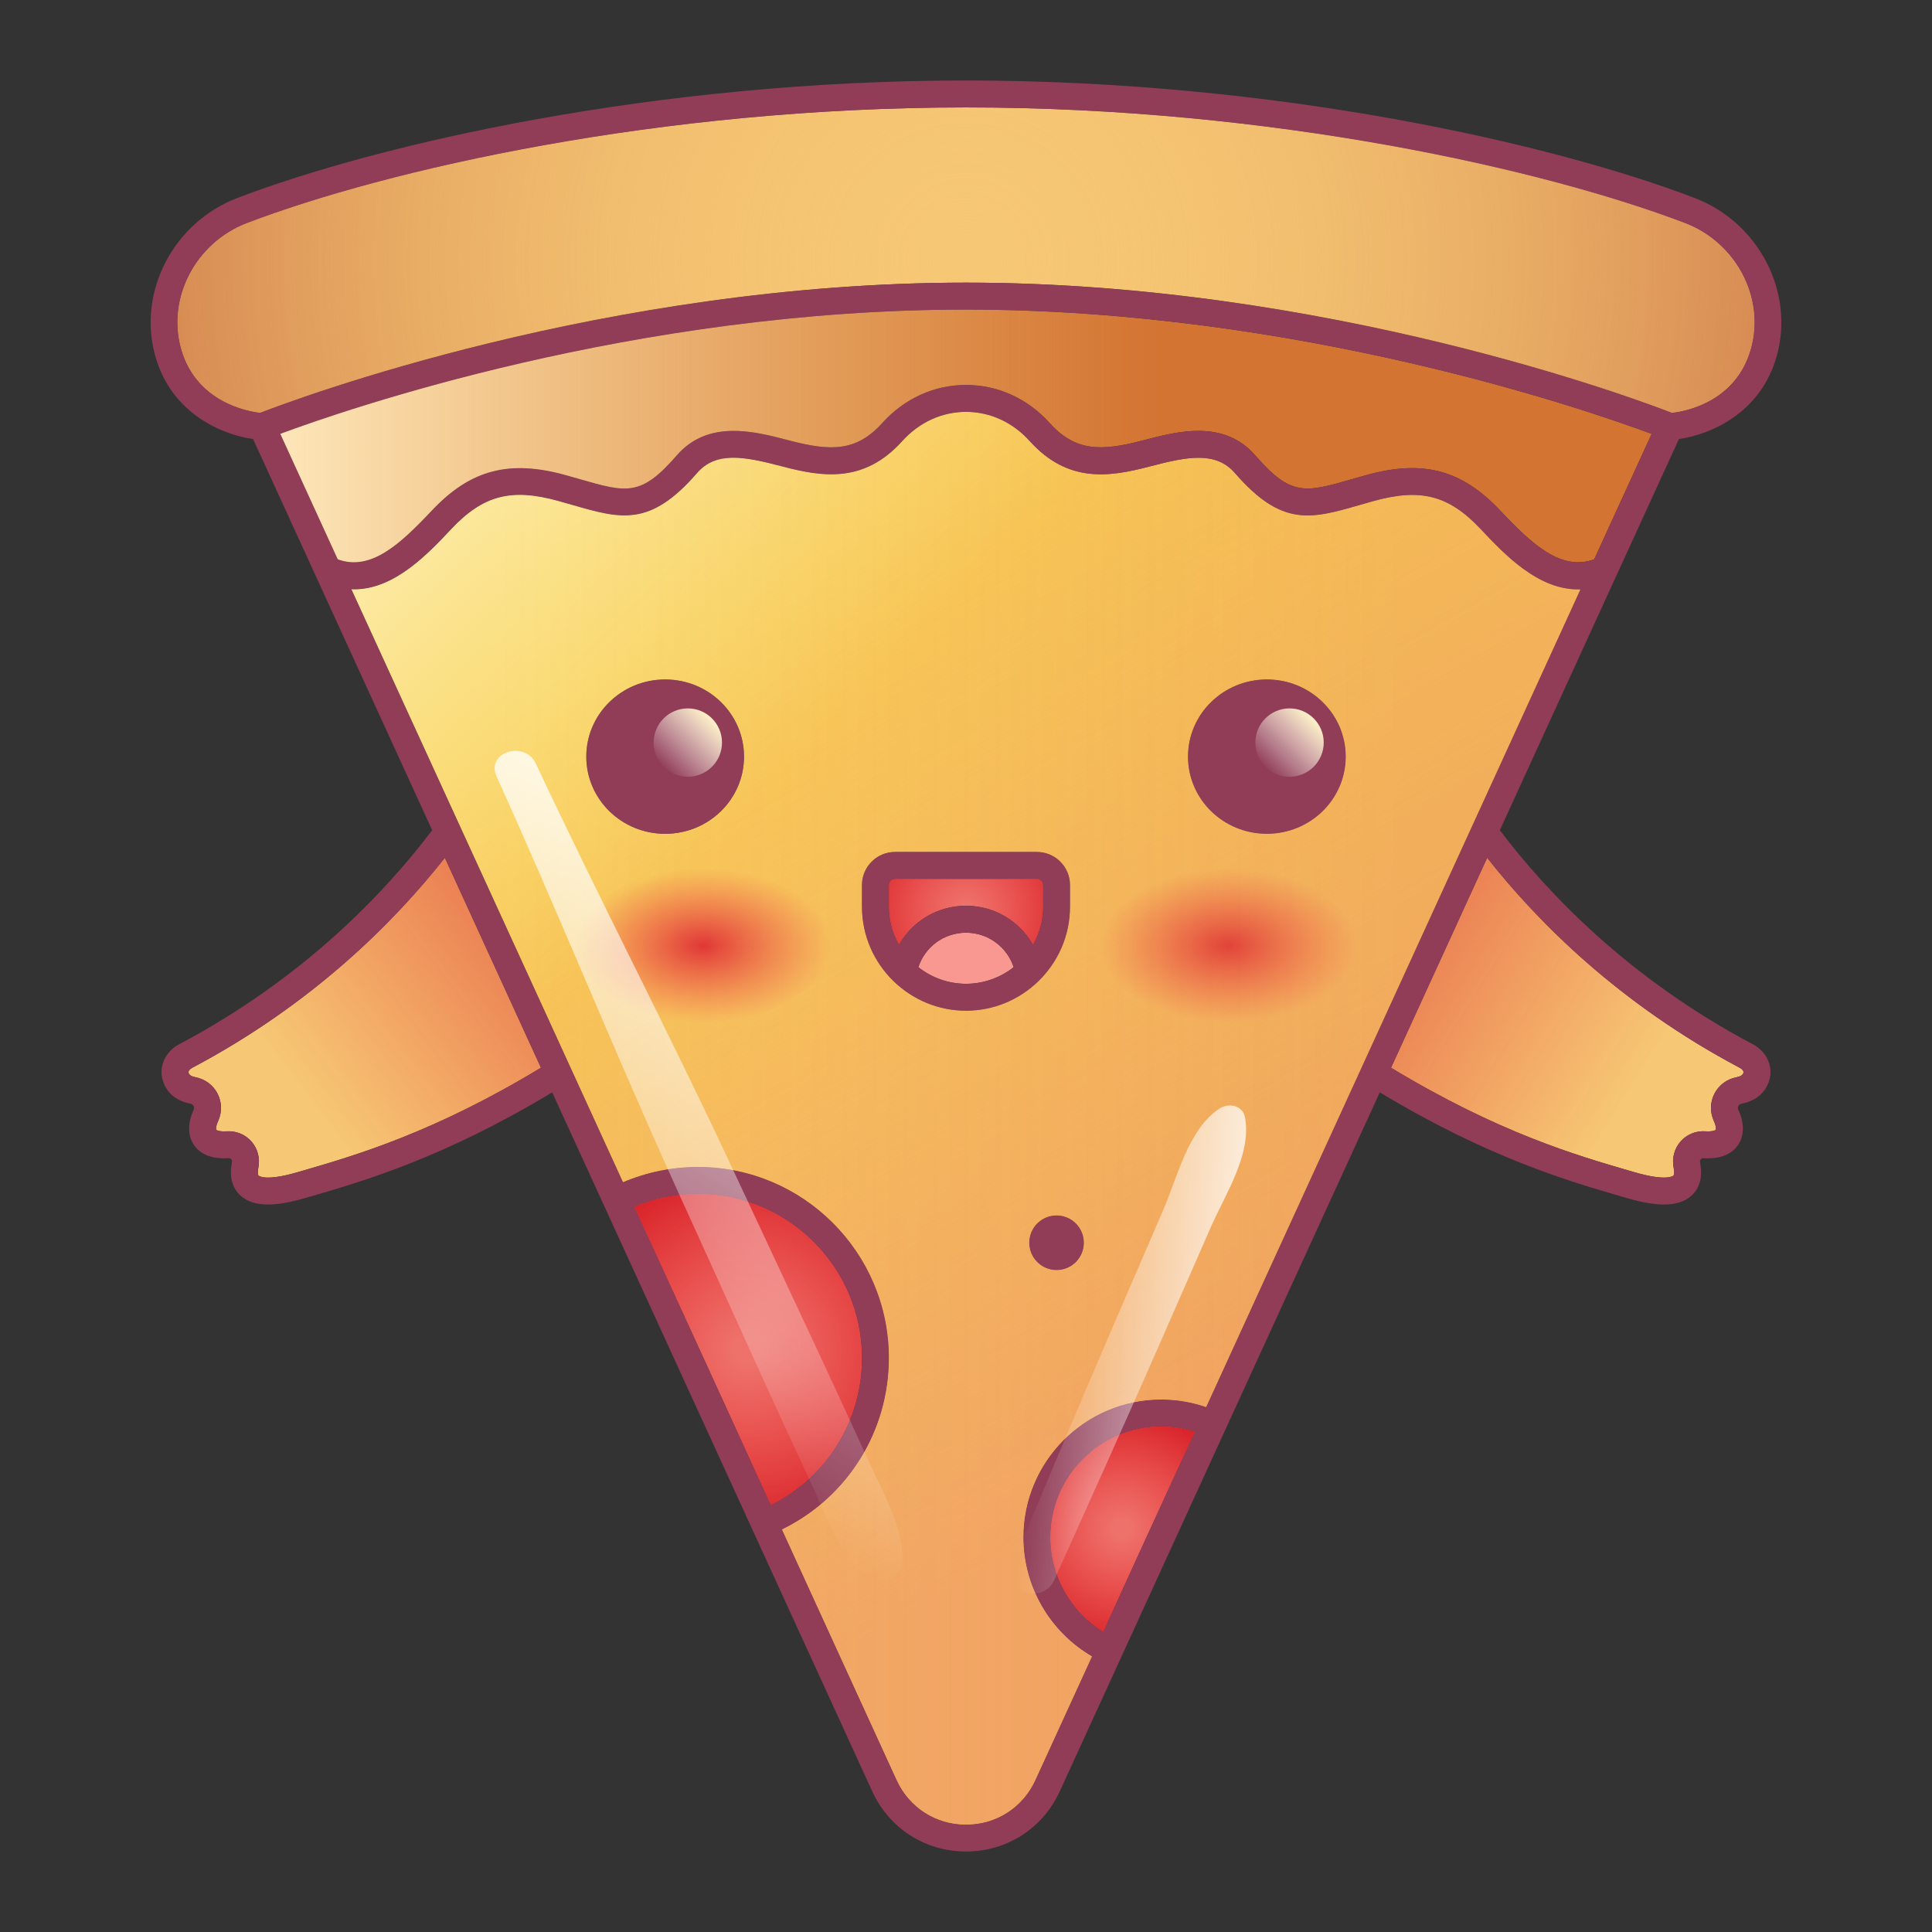 <?xml version="1.0" encoding="utf-8"?>
<!-- Generator: Adobe Illustrator 23.0.3, SVG Export Plug-In . SVG Version: 6.00 Build 0)  -->
<svg version="1.1" id="Capa_1" xmlns="http://www.w3.org/2000/svg" xmlns:xlink="http://www.w3.org/1999/xlink" x="0px" y="0px"
	 viewBox="0 0 1200 1200" enable-background="new 0 0 1200 1200" xml:space="preserve">
<rect x="0" y="0" width="1200" height="1200" fill="#333333" stroke="none"/>
<g>
	<g>
		<path fill="#F6C774" d="M864.024,663.175c66.431,40.257,115.364,54.519,148.046,64l3.287,0.956
			c19.741,5.742,23.855,2.25,24.018,2.095c0.464-0.425,0.708-2.156,0.155-4.962c-1.166-5.897,0.408-11.83,4.317-16.282
			c3.849-4.39,9.433-6.66,15.304-6.305c4.547,0.302,6.315-0.641,6.542-0.911c0.141-0.249,0.4-2.017-1.133-5.354
			c-2.548-5.537-2.44-11.773,0.296-17.103c2.742-5.341,7.763-9.074,13.774-10.238c3.473-0.674,3.959-1.952,4.22-2.642
			c0.394-1.037-0.706-2.385-1.952-3.042c-75.397-39.871-126.106-91.117-157.194-130.56L864.024,663.175z"/>
		<path fill="#F99891" d="M600.001,579.312c-13.67,0-25.474,8.788-29.609,21.423c8.157,6.444,18.43,10.324,29.609,10.324
			c11.177,0,21.45-3.88,29.607-10.322C625.472,588.102,613.669,579.312,600.001,579.312z"/>
		<path fill="#EE726B" d="M647.886,549.717c0-2.111-1.717-3.826-3.826-3.826h-88.12c-2.109,0-3.826,1.715-3.826,3.826v13.456
			c0,8.572,2.293,16.606,6.254,23.573c8.311-14.601,23.965-24.161,41.633-24.161c17.668,0,33.32,9.56,41.631,24.163
			c3.961-6.969,6.254-15.001,6.254-23.575V549.717z"/>
		<path fill="#EE726B" d="M535.387,843.441c0-56.192-45.715-101.904-101.907-101.904c-13.809,0-27.075,2.712-39.565,8
			l84.816,185.245C513.395,917.66,535.387,882.624,535.387,843.441z"/>
		<path fill="#EE726B" d="M652.338,954.865c0,24.057,12.68,46.256,32.869,58.683l56.905-124.285
			c-6.718-2.142-13.709-3.269-20.9-3.269C683.235,885.993,652.338,916.891,652.338,954.865z"/>
		<path fill="#F6C774" d="M119.105,663.383c-1.248,0.662-2.348,2.009-1.956,3.046c0.261,0.69,0.747,1.968,4.223,2.642
			c6.007,1.164,11.028,4.892,13.772,10.234c2.736,5.329,2.844,11.565,0.298,17.107c-1.535,3.336-1.274,5.105-1.129,5.362
			c0.221,0.257,1.983,1.205,6.538,0.903c5.878-0.331,11.451,1.915,15.302,6.301c3.908,4.455,5.482,10.389,4.316,16.286
			c-0.553,2.806-0.308,4.537,0.155,4.962c0.161,0.151,4.278,3.647,24.018-2.099l3.287-0.951c32.682-9.48,81.615-23.743,148.046-64
			l-59.68-130.347C245.207,572.27,194.496,623.518,119.105,663.383z"/>
		<path fill="#F6C774" d="M1046.551,138.567c-86.807-33.139-255.843-71.84-446.55-71.84c-190.708,0-359.745,38.701-446.552,71.84
			c-31.757,12.124-49.737,46.37-40.935,77.962c9.278,33.311,41.458,38.954,49.062,39.828c21.186-8.225,214.618-80.8,438.425-80.8
			c223.862,0,417.339,72.612,438.442,80.804c7.72-0.841,39.714-6.33,49.043-39.828
			C1096.288,184.933,1078.308,150.692,1046.551,138.567z"/>
		<path fill="#D37433" d="M174.119,269.484l35.67,77.907c20.411,7.506,38.555-9.201,58.349-30.219
			c23.961-25.437,48.092-31.832,83.277-22.052c3.093,0.858,6.019,1.699,8.804,2.499c29.082,8.359,37.864,10.887,60.055-14.693
			c19.551-22.534,48.23-15.032,69.17-9.552l1.109,0.286c25.546,6.681,41.431,6.832,57.39-10.854
			c13.795-15.289,32.288-23.71,52.073-23.71c19.763,0,38.246,8.421,52.045,23.714c15.951,17.678,31.845,17.527,57.388,10.85
			l1.109-0.286c20.939-5.48,49.621-12.978,69.17,9.552c22.195,25.584,30.971,23.057,60.055,14.693
			c2.785-0.8,5.711-1.642,8.802-2.499c35.187-9.793,59.318-3.389,83.279,22.052c19.797,21.019,37.941,37.748,58.347,30.223
			l35.67-77.907c-39.789-14.807-219.761-77.204-425.878-77.204C393.75,192.284,213.89,254.679,174.119,269.484z"/>
		<path fill="#F9CD50" d="M919.685,328.639c-19.792-21.019-37.223-25.568-66.623-17.405c-3.04,0.845-5.919,1.674-8.657,2.462
			c-30.007,8.621-48.124,13.84-77.313-19.81c-11.824-13.623-29.137-10.393-52.302-4.333l-1.115,0.294
			c-24.467,6.391-50.336,10.434-74.033-15.832c-10.585-11.732-24.657-18.193-39.626-18.193c-14.989,0-29.072,6.46-39.655,18.189
			c-23.698,26.274-49.568,22.232-74.037,15.832l-1.113-0.29c-23.169-6.06-40.48-9.303-52.302,4.333
			c-29.186,33.65-47.303,28.435-77.312,19.81c-2.738-0.788-5.617-1.617-8.659-2.462c-29.39-8.163-46.83-3.61-66.621,17.405
			c-14.65,15.555-35.287,37.464-60.445,37.468c-0.511,0-1.036-0.067-1.552-0.086l168.635,368.31
			c14.63-6.224,30.536-9.521,46.527-9.521c65.415,0,118.633,53.219,118.633,118.631c0,45.786-25.798,86.705-66.418,106.55
			l71.268,155.652c7.804,17.045,24.294,27.63,43.036,27.63c18.744,0,35.236-10.585,43.04-27.63l35.167-76.806
			c-26.103-15.216-42.595-43.385-42.595-73.972c0-47.199,38.401-85.598,85.6-85.598c9.623,0,18.976,1.58,27.916,4.672
			l232.53-507.864C955.807,366.986,934.629,344.51,919.685,328.639z M413.13,517.895c-27.056,0-48.988-21.464-48.988-47.939
			c0-26.477,21.932-47.938,48.988-47.938c27.053,0,48.986,21.462,48.986,47.938C462.116,496.431,440.184,517.895,413.13,517.895z
			 M600.001,627.785c-17.327,0-33.049-6.891-44.664-18.034c-0.047-0.043-0.096-0.084-0.142-0.129
			c-12.187-11.759-19.808-28.218-19.808-46.45v-13.456c0-11.332,9.221-20.553,20.553-20.553h88.12
			c11.332,0,20.553,9.221,20.553,20.553v13.456c0,18.228-7.616,34.683-19.796,46.44c-0.059,0.057-0.122,0.11-0.182,0.165
			C633.024,620.904,617.315,627.785,600.001,627.785z M656.25,788.875c-9.378,0-16.982-7.604-16.982-16.984
			c0-9.378,7.604-16.982,16.982-16.982c9.379,0,16.982,7.604,16.982,16.982C673.232,781.271,665.629,788.875,656.25,788.875z
			 M786.873,517.895c-27.055,0-48.988-21.464-48.988-47.939c0-26.477,21.932-47.938,48.988-47.938
			c27.053,0,48.986,21.462,48.986,47.938C835.859,496.431,813.926,517.895,786.873,517.895z"/>
		<path fill="#913D58" d="M1052.517,122.943C964.381,89.293,792.984,50,600.001,50c-192.985,0-364.382,39.293-452.518,72.943
			c-39.738,15.167-62.178,58.25-51.083,98.078c9.998,35.892,41.609,48.99,60.788,51.665l111.245,242.97
			c-29.406,38.838-79.84,92.063-157.144,132.941c-9.072,4.79-13.184,14.787-9.78,23.763c1.85,4.876,6.244,11.112,16.684,13.137
			c1.217,0.233,1.799,0.919,2.072,1.454c0.27,0.523,0.484,1.376-0.02,2.475c-3.804,8.274-3.704,16.024,0.284,21.823
			c2.854,4.153,8.884,8.931,21.407,8.122c0.686-0.053,1.233,0.176,1.646,0.641c0.267,0.306,0.684,0.972,0.48,2.009
			c-2.175,11.001,1.664,17.241,5.266,20.541c4.067,3.724,9.666,5.578,17.098,5.578c6.266,0,13.838-1.319,22.889-3.953l3.275-0.947
			c33.268-9.652,82.942-24.126,150.396-64.755l198.77,434.125c10.56,23.061,32.878,37.39,58.244,37.39c0.002,0,0,0,0.002,0
			c25.364,0,47.685-14.33,58.246-37.39l198.768-434.125c67.454,40.629,117.128,55.103,150.396,64.755l3.275,0.952
			c9.054,2.63,16.621,3.949,22.889,3.949c7.43,0,13.033-1.854,17.098-5.578c3.602-3.3,7.441-9.54,5.266-20.541
			c-0.204-1.037,0.212-1.703,0.48-2.009c0.417-0.466,0.968-0.69,1.648-0.641c12.529,0.813,18.55-3.965,21.407-8.122
			c3.986-5.799,4.088-13.546,0.284-21.823c-0.504-1.099-0.29-1.952-0.022-2.475c0.276-0.535,0.856-1.221,2.075-1.454
			c10.438-2.026,14.832-8.261,16.68-13.133c3.408-8.98-0.704-18.973-9.774-23.763c-77.313-40.886-127.743-94.109-157.147-132.947
			l111.244-242.968c19.179-2.675,50.79-15.773,60.788-51.665C1114.695,181.193,1092.258,138.11,1052.517,122.943z M187.93,727.174
			l-3.287,0.951c-19.741,5.746-23.857,2.25-24.018,2.099c-0.464-0.425-0.709-2.156-0.155-4.962
			c1.166-5.897-0.408-11.83-4.316-16.286c-3.851-4.386-9.423-6.632-15.302-6.301c-4.555,0.302-6.317-0.645-6.538-0.903
			c-0.145-0.257-0.406-2.026,1.129-5.362c2.546-5.542,2.438-11.777-0.298-17.107c-2.744-5.341-7.765-9.07-13.772-10.234
			c-3.475-0.674-3.961-1.952-4.223-2.642c-0.392-1.037,0.709-2.385,1.956-3.046c75.391-39.865,126.101-91.113,157.191-130.556
			l59.68,130.347C269.544,703.432,220.612,717.694,187.93,727.174z M393.915,749.537c12.49-5.288,25.756-8,39.565-8
			c56.192,0,101.907,45.713,101.907,101.904c0,39.183-21.992,74.219-56.655,91.34L393.915,749.537z M685.206,1013.547
			c-20.189-12.427-32.869-34.626-32.869-58.683c0-37.974,30.897-68.872,68.874-68.872c7.191,0,14.183,1.127,20.9,3.269
			L685.206,1013.547z M1080.899,663.387c1.246,0.657,2.346,2.005,1.952,3.042c-0.261,0.69-0.747,1.968-4.22,2.642
			c-6.011,1.164-11.032,4.896-13.774,10.238c-2.736,5.329-2.844,11.565-0.296,17.103c1.533,3.336,1.274,5.105,1.133,5.354
			c-0.227,0.27-1.995,1.213-6.542,0.911c-5.87-0.355-11.455,1.915-15.304,6.305c-3.908,4.451-5.482,10.385-4.317,16.282
			c0.553,2.806,0.308,4.537-0.155,4.962c-0.163,0.155-4.278,3.647-24.018-2.095l-3.287-0.956c-32.682-9.48-81.615-23.743-148.046-64
			l59.681-130.347C954.792,572.27,1005.501,623.516,1080.899,663.387z M749.127,873.938c-8.94-3.091-18.293-4.672-27.916-4.672
			c-47.199,0-85.6,38.399-85.6,85.598c0,30.587,16.492,58.756,42.595,73.972l-35.167,76.806c-7.804,17.045-24.296,27.63-43.04,27.63
			c-18.742,0-35.232-10.585-43.036-27.63l-71.268-155.652c40.62-19.845,66.418-60.763,66.418-106.55
			c0-65.413-53.219-118.631-118.633-118.631c-15.991,0-31.897,3.298-46.527,9.521l-168.635-368.31
			c0.516,0.018,1.04,0.086,1.552,0.086c25.158-0.004,45.795-21.913,60.445-37.468c19.792-21.015,37.231-25.568,66.621-17.405
			c3.042,0.845,5.921,1.674,8.659,2.462c30.009,8.625,48.126,13.84,77.312-19.81c11.822-13.635,29.133-10.393,52.302-4.333
			l1.113,0.29c24.469,6.399,50.34,10.442,74.037-15.832c10.583-11.728,24.666-18.189,39.655-18.189
			c14.969,0,29.041,6.46,39.626,18.193c23.698,26.266,49.566,22.223,74.033,15.832l1.115-0.294
			c23.165-6.06,40.478-9.29,52.302,4.333c29.188,33.65,47.306,28.431,77.313,19.81c2.738-0.788,5.617-1.617,8.657-2.462
			c29.401-8.163,46.832-3.614,66.623,17.405c14.944,15.871,36.122,38.348,61.972,37.435L749.127,873.938z M990.209,347.395
			c-20.406,7.524-38.55-9.205-58.347-30.223c-23.961-25.441-48.092-31.845-83.279-22.052c-3.091,0.858-6.017,1.699-8.802,2.499
			c-29.084,8.363-37.86,10.891-60.055-14.693c-19.549-22.53-48.23-15.032-69.17-9.552l-1.109,0.286
			c-25.543,6.677-41.437,6.828-57.388-10.85c-13.799-15.293-32.282-23.714-52.045-23.714c-19.786,0-38.279,8.421-52.073,23.71
			c-15.959,17.686-31.845,17.535-57.39,10.854l-1.109-0.286c-20.939-5.48-49.619-12.982-69.17,9.552
			c-22.191,25.58-30.973,23.052-60.055,14.693c-2.785-0.8-5.711-1.642-8.804-2.499c-35.185-9.78-59.316-3.385-83.277,22.052
			c-19.794,21.019-37.938,37.725-58.349,30.219l-35.67-77.907c39.771-14.805,219.631-77.2,425.882-77.2
			c206.117,0,386.089,62.397,425.878,77.204L990.209,347.395z M1087.486,216.533c-9.329,33.499-41.323,38.987-49.043,39.828
			c-21.102-8.192-214.58-80.804-438.442-80.804c-223.807,0-417.239,72.575-438.425,80.8c-7.604-0.874-39.783-6.518-49.062-39.828
			c-8.802-31.591,9.178-65.837,40.935-77.962c86.807-33.139,255.843-71.84,446.552-71.84c190.706,0,359.743,38.701,446.55,71.84
			C1078.308,150.692,1096.288,184.933,1087.486,216.533z"/>
		<path fill="#913D58" d="M413.13,422.018c-27.056,0-48.988,21.462-48.988,47.938c0,26.475,21.932,47.939,48.988,47.939
			c27.053,0,48.986-21.464,48.986-47.939C462.116,443.48,440.184,422.018,413.13,422.018z"/>
		<path fill="#913D58" d="M786.873,422.018c-27.055,0-48.988,21.462-48.988,47.938c0,26.475,21.932,47.939,48.988,47.939
			c27.053,0,48.986-21.464,48.986-47.939C835.859,443.48,813.926,422.018,786.873,422.018z"/>
		<path fill="#913D58" d="M644.817,609.613c12.18-11.757,19.796-28.212,19.796-46.44v-13.456c0-11.332-9.221-20.553-20.553-20.553
			h-88.12c-11.332,0-20.553,9.221-20.553,20.553v13.456c0,18.232,7.621,34.691,19.808,46.45c0.046,0.045,0.095,0.086,0.142,0.129
			c11.615,11.142,27.337,18.034,44.664,18.034c17.314,0,33.023-6.881,44.635-18.007C644.696,609.723,644.758,609.67,644.817,609.613
			z M600.001,611.059c-11.179,0-21.452-3.88-29.609-10.324c4.135-12.635,15.939-21.423,29.609-21.423
			c13.668,0,25.471,8.79,29.607,21.425C621.451,607.179,611.178,611.059,600.001,611.059z M600.001,562.585
			c-17.668,0-33.322,9.56-41.633,24.161c-3.961-6.967-6.254-15.001-6.254-23.573v-13.456c0-2.111,1.717-3.826,3.826-3.826h88.12
			c2.109,0,3.826,1.715,3.826,3.826v13.456c0,8.574-2.293,16.606-6.254,23.575C633.321,572.145,617.669,562.585,600.001,562.585z"/>
		<path fill="#913D58" d="M656.25,754.909c-9.378,0-16.982,7.604-16.982,16.982c0,9.38,7.604,16.984,16.982,16.984
			c9.379,0,16.982-7.604,16.982-16.984C673.232,762.513,665.629,754.909,656.25,754.909z"/>
		<linearGradient id="SVGID_1_" gradientUnits="userSpaceOnUse" x1="411.581" y1="476.862" x2="441.604" y2="446.84">
			<stop  offset="0" style="stop-color:#FFFFFF;stop-opacity:0"/>
			<stop  offset="0.498" style="stop-color:#FEF7E5;stop-opacity:0.498"/>
			<stop  offset="1" style="stop-color:#FCEEC7"/>
		</linearGradient>
		<circle fill="url(#SVGID_1_)" cx="427.214" cy="461.23" r="21.229"/>
		<linearGradient id="SVGID_2_" gradientUnits="userSpaceOnUse" x1="912.135" y1="984.552" x2="531.739" y2="322.748">
			<stop  offset="0.205" style="stop-color:#F2A561"/>
			<stop  offset="1" style="stop-color:#F2A561;stop-opacity:0"/>
		</linearGradient>
		<path fill="url(#SVGID_2_)" d="M919.685,328.639c-19.792-21.019-37.223-25.568-66.623-17.405c-3.04,0.845-5.919,1.674-8.657,2.462
			c-30.007,8.621-48.124,13.84-77.313-19.81c-11.824-13.623-29.137-10.393-52.302-4.333l-1.115,0.294
			c-24.467,6.391-50.336,10.434-74.033-15.832c-10.585-11.732-24.657-18.193-39.626-18.193c-14.989,0-29.072,6.46-39.655,18.189
			c-23.698,26.274-49.568,22.232-74.037,15.832l-1.113-0.29c-23.169-6.06-40.48-9.303-52.302,4.333
			c-29.186,33.65-47.303,28.435-77.312,19.81c-2.738-0.788-5.617-1.617-8.659-2.462c-29.39-8.163-46.83-3.61-66.621,17.405
			c-14.65,15.555-35.287,37.464-60.445,37.468c-0.511,0-1.036-0.067-1.552-0.086l168.635,368.31
			c14.63-6.224,30.536-9.521,46.527-9.521c65.415,0,118.633,53.219,118.633,118.631c0,45.786-25.798,86.705-66.418,106.55
			l71.268,155.652c7.804,17.045,24.294,27.63,43.036,27.63c18.744,0,35.236-10.585,43.04-27.63l35.167-76.806
			c-26.103-15.216-42.595-43.385-42.595-73.972c0-47.199,38.401-85.598,85.6-85.598c9.623,0,18.976,1.58,27.916,4.672
			l232.53-507.864C955.807,366.986,934.629,344.51,919.685,328.639z M413.13,517.895c-27.056,0-48.988-21.464-48.988-47.939
			c0-26.477,21.932-47.938,48.988-47.938c27.053,0,48.986,21.462,48.986,47.938C462.116,496.431,440.184,517.895,413.13,517.895z
			 M600.001,627.785c-17.327,0-33.049-6.891-44.664-18.034c-0.047-0.043-0.096-0.084-0.142-0.129
			c-12.187-11.759-19.808-28.218-19.808-46.45v-13.456c0-11.332,9.221-20.553,20.553-20.553h88.12
			c11.332,0,20.553,9.221,20.553,20.553v13.456c0,18.228-7.616,34.683-19.796,46.44c-0.059,0.057-0.122,0.11-0.182,0.165
			C633.024,620.904,617.315,627.785,600.001,627.785z M656.25,788.875c-9.378,0-16.982-7.604-16.982-16.984
			c0-9.378,7.604-16.982,16.982-16.982c9.379,0,16.982,7.604,16.982,16.982C673.232,781.271,665.629,788.875,656.25,788.875z
			 M786.873,517.895c-27.055,0-48.988-21.464-48.988-47.939c0-26.477,21.932-47.938,48.988-47.938
			c27.053,0,48.986,21.462,48.986,47.938C835.859,496.431,813.926,517.895,786.873,517.895z"/>
		<linearGradient id="SVGID_3_" gradientUnits="userSpaceOnUse" x1="300.12" y1="268.805" x2="839.882" y2="808.567">
			<stop  offset="0.012" style="stop-color:#FCEAA3"/>
			<stop  offset="0.366" style="stop-color:#FBE68C;stop-opacity:0"/>
		</linearGradient>
		<path fill="url(#SVGID_3_)" d="M919.697,328.639c-19.792-21.019-37.223-25.568-66.623-17.405c-3.04,0.845-5.919,1.674-8.657,2.462
			c-30.007,8.621-48.124,13.84-77.313-19.81c-11.824-13.623-29.137-10.393-52.302-4.333l-1.115,0.294
			c-24.467,6.391-50.336,10.434-74.033-15.832c-10.585-11.732-24.657-18.193-39.626-18.193c-14.989,0-29.072,6.46-39.655,18.189
			c-23.698,26.274-49.568,22.232-74.037,15.832l-1.113-0.29c-23.169-6.06-40.48-9.303-52.302,4.333
			c-29.186,33.65-47.303,28.435-77.312,19.81c-2.738-0.788-5.617-1.617-8.659-2.462c-29.39-8.163-46.83-3.61-66.621,17.405
			c-14.65,15.555-35.287,37.464-60.445,37.468c-0.511,0-1.036-0.067-1.552-0.086l168.635,368.31
			c14.63-6.224,30.536-9.521,46.527-9.521c65.415,0,118.633,53.219,118.633,118.631c0,45.786-25.798,86.705-66.418,106.55
			l71.268,155.652c7.804,17.045,24.294,27.63,43.036,27.63c18.744,0,35.236-10.585,43.04-27.63l35.167-76.806
			c-26.103-15.216-42.595-43.385-42.595-73.972c0-47.199,38.401-85.598,85.6-85.598c9.623,0,18.976,1.58,27.916,4.672
			l232.53-507.864C955.819,366.986,934.641,344.51,919.697,328.639z M413.142,517.895c-27.055,0-48.988-21.464-48.988-47.939
			c0-26.477,21.932-47.938,48.988-47.938c27.053,0,48.986,21.462,48.986,47.938C462.128,496.431,440.196,517.895,413.142,517.895z
			 M600.013,627.785c-17.327,0-33.049-6.891-44.664-18.034c-0.047-0.043-0.096-0.084-0.142-0.129
			c-12.187-11.759-19.808-28.218-19.808-46.45v-13.456c0-11.332,9.221-20.553,20.553-20.553h88.12
			c11.332,0,20.553,9.221,20.553,20.553v13.456c0,18.228-7.616,34.683-19.796,46.44c-0.059,0.057-0.122,0.11-0.182,0.165
			C633.036,620.904,617.327,627.785,600.013,627.785z M656.262,788.875c-9.378,0-16.982-7.604-16.982-16.984
			c0-9.378,7.604-16.982,16.982-16.982c9.379,0,16.982,7.604,16.982,16.982C673.244,781.271,665.641,788.875,656.262,788.875z
			 M786.885,517.895c-27.055,0-48.988-21.464-48.988-47.939c0-26.477,21.932-47.938,48.988-47.938
			c27.053,0,48.986,21.462,48.986,47.938C835.871,496.431,813.939,517.895,786.885,517.895z"/>
		<radialGradient id="SVGID_4_" cx="600" cy="161.544" r="630.603" gradientUnits="userSpaceOnUse">
			<stop  offset="0" style="stop-color:#F6C774;stop-opacity:0"/>
			<stop  offset="0.223" style="stop-color:#EFBA6D;stop-opacity:0.28"/>
			<stop  offset="0.634" style="stop-color:#DE985A;stop-opacity:0.793"/>
			<stop  offset="0.799" style="stop-color:#D68952"/>
		</radialGradient>
		<path fill="url(#SVGID_4_)" d="M1046.551,138.567c-86.807-33.139-255.843-71.84-446.55-71.84
			c-190.708,0-359.745,38.701-446.552,71.84c-31.757,12.124-49.737,46.37-40.935,77.962c9.278,33.311,41.458,38.954,49.062,39.828
			c21.186-8.225,214.618-80.8,438.425-80.8c223.862,0,417.339,72.612,438.442,80.804c7.72-0.841,39.714-6.33,49.043-39.828
			C1096.288,184.933,1078.308,150.692,1046.551,138.567z"/>
		<radialGradient id="SVGID_5_" cx="464.651" cy="838.159" r="117.438" gradientUnits="userSpaceOnUse">
			<stop  offset="0.063" style="stop-color:#E9292A;stop-opacity:0"/>
			<stop  offset="0.142" style="stop-color:#E7282A;stop-opacity:0.085"/>
			<stop  offset="1" style="stop-color:#D72128"/>
		</radialGradient>
		<path fill="url(#SVGID_5_)" d="M535.387,843.441c0-56.192-45.715-101.904-101.907-101.904c-13.809,0-27.075,2.712-39.565,8
			l84.816,185.245C513.395,917.66,535.387,882.624,535.387,843.441z"/>
		<radialGradient id="SVGID_6_" cx="697.225" cy="949.77" r="75.863" gradientUnits="userSpaceOnUse">
			<stop  offset="0.063" style="stop-color:#E9292A;stop-opacity:0"/>
			<stop  offset="0.142" style="stop-color:#E7282A;stop-opacity:0.085"/>
			<stop  offset="1" style="stop-color:#D72128"/>
		</radialGradient>
		<path fill="url(#SVGID_6_)" d="M652.338,954.865c0,24.057,12.68,46.256,32.869,58.683l56.905-124.285
			c-6.718-2.142-13.709-3.269-20.9-3.269C683.235,885.993,652.338,916.891,652.338,954.865z"/>
		<radialGradient id="SVGID_7_" cx="600" cy="566.32" r="69.429" gradientUnits="userSpaceOnUse">
			<stop  offset="0.063" style="stop-color:#E9292A;stop-opacity:0"/>
			<stop  offset="0.142" style="stop-color:#E7282A;stop-opacity:0.085"/>
			<stop  offset="1" style="stop-color:#D72128"/>
		</radialGradient>
		<path fill="url(#SVGID_7_)" d="M647.886,549.717c0-2.111-1.717-3.826-3.826-3.826h-88.12c-2.109,0-3.826,1.715-3.826,3.826v13.456
			c0,8.572,2.293,16.606,6.254,23.573c8.311-14.601,23.965-24.161,41.633-24.161c17.668,0,33.32,9.56,41.631,24.163
			c3.961-6.969,6.254-15.001,6.254-23.575V549.717z"/>
		<linearGradient id="SVGID_8_" gradientUnits="userSpaceOnUse" x1="785.324" y1="476.862" x2="815.346" y2="446.84">
			<stop  offset="0" style="stop-color:#FFFFFF;stop-opacity:0"/>
			<stop  offset="0.498" style="stop-color:#FEF7E5;stop-opacity:0.498"/>
			<stop  offset="1" style="stop-color:#FCEEC7"/>
		</linearGradient>
		<circle fill="url(#SVGID_8_)" cx="800.956" cy="461.23" r="21.229"/>
		
			<radialGradient id="SVGID_9_" cx="436.907" cy="587.301" r="150.286" gradientTransform="matrix(1 0 0 0.602 0 233.791)" gradientUnits="userSpaceOnUse">
			<stop  offset="0" style="stop-color:#DF2E2E"/>
			<stop  offset="0.528" style="stop-color:#F04846;stop-opacity:0"/>
		</radialGradient>
		<path fill="url(#SVGID_9_)" d="M436.906,643.201c46.276,0,82.524-24.552,82.524-55.899c0-31.347-36.248-55.902-82.524-55.902
			c-46.273,0-82.521,24.554-82.521,55.902C354.385,618.65,390.633,643.201,436.906,643.201z"/>
		
			<radialGradient id="SVGID_10_" cx="763.092" cy="587.301" r="150.286" gradientTransform="matrix(1 0 0 0.602 0 233.791)" gradientUnits="userSpaceOnUse">
			<stop  offset="0" style="stop-color:#DF2E2E"/>
			<stop  offset="0.528" style="stop-color:#F04846;stop-opacity:0"/>
		</radialGradient>
		<path fill="url(#SVGID_10_)" d="M763.091,643.201c46.276,0,82.524-24.552,82.524-55.899c0-31.347-36.248-55.902-82.524-55.902
			c-46.273,0-82.521,24.554-82.521,55.902C680.57,618.65,716.818,643.201,763.091,643.201z"/>
		<linearGradient id="SVGID_11_" gradientUnits="userSpaceOnUse" x1="1014.977" y1="673.553" x2="829.244" y2="557.69">
			<stop  offset="0" style="stop-color:#E9292A;stop-opacity:0"/>
			<stop  offset="1" style="stop-color:#D72128"/>
		</linearGradient>
		<path opacity="0.6" fill="url(#SVGID_11_)" d="M864.024,663.175c66.431,40.257,115.364,54.519,148.046,64l3.287,0.956
			c19.741,5.742,23.855,2.25,24.018,2.095c0.464-0.425,0.708-2.156,0.155-4.962c-1.166-5.897,0.408-11.83,4.317-16.282
			c3.849-4.39,9.433-6.66,15.304-6.305c4.547,0.302,6.315-0.641,6.542-0.911c0.141-0.249,0.4-2.017-1.133-5.354
			c-2.548-5.537-2.44-11.773,0.296-17.103c2.742-5.341,7.763-9.074,13.774-10.238c3.473-0.674,3.959-1.952,4.22-2.642
			c0.394-1.037-0.706-2.385-1.952-3.042c-75.397-39.871-126.106-91.117-157.194-130.56L864.024,663.175z"/>
		<linearGradient id="SVGID_12_" gradientUnits="userSpaceOnUse" x1="193.026" y1="684.16" x2="367.167" y2="551.512">
			<stop  offset="0" style="stop-color:#E9292A;stop-opacity:0"/>
			<stop  offset="1" style="stop-color:#D72128"/>
		</linearGradient>
		<path opacity="0.6" fill="url(#SVGID_12_)" d="M119.105,663.383c-1.248,0.662-2.348,2.009-1.956,3.046
			c0.261,0.69,0.747,1.968,4.223,2.642c6.007,1.164,11.028,4.892,13.772,10.234c2.736,5.329,2.844,11.565,0.298,17.107
			c-1.535,3.336-1.274,5.105-1.129,5.362c0.221,0.257,1.983,1.205,6.538,0.903c5.878-0.331,11.451,1.915,15.302,6.301
			c3.908,4.455,5.482,10.389,4.316,16.286c-0.553,2.806-0.308,4.537,0.155,4.962c0.161,0.151,4.278,3.647,24.018-2.099l3.287-0.951
			c32.682-9.48,81.615-23.743,148.046-64l-59.68-130.347C245.207,572.27,194.496,623.518,119.105,663.383z"/>
		<linearGradient id="SVGID_13_" gradientUnits="userSpaceOnUse" x1="218.319" y1="694.548" x2="1336.762" y2="694.548">
			<stop  offset="0.064" style="stop-color:#FFFFFF;stop-opacity:0"/>
			<stop  offset="0.123" style="stop-color:#F9E4D5;stop-opacity:0.068"/>
			<stop  offset="0.185" style="stop-color:#F5CDB1;stop-opacity:0.139"/>
			<stop  offset="0.25" style="stop-color:#F1B994;stop-opacity:0.214"/>
			<stop  offset="0.318" style="stop-color:#EEAB7D;stop-opacity:0.293"/>
			<stop  offset="0.392" style="stop-color:#ECA06D;stop-opacity:0.378"/>
			<stop  offset="0.474" style="stop-color:#EA9A63;stop-opacity:0.474"/>
			<stop  offset="0.584" style="stop-color:#EA9860;stop-opacity:0.6"/>
		</linearGradient>
		<path opacity="0.4" fill="url(#SVGID_13_)" d="M919.685,328.639c-19.792-21.019-37.223-25.568-66.623-17.405
			c-3.04,0.845-5.919,1.674-8.657,2.462c-30.007,8.621-48.124,13.84-77.313-19.81c-11.824-13.623-29.137-10.393-52.302-4.333
			l-1.115,0.294c-24.467,6.391-50.336,10.434-74.033-15.832c-10.585-11.732-24.657-18.193-39.626-18.193
			c-14.989,0-29.072,6.46-39.655,18.189c-23.698,26.274-49.568,22.232-74.037,15.832l-1.113-0.29
			c-23.169-6.06-40.48-9.303-52.302,4.333c-29.186,33.65-47.303,28.435-77.312,19.81c-2.738-0.788-5.617-1.617-8.659-2.462
			c-29.39-8.163-46.83-3.61-66.621,17.405c-14.65,15.555-35.287,37.464-60.445,37.468c-0.511,0-1.036-0.067-1.552-0.086
			l168.635,368.31c14.63-6.224,30.536-9.521,46.527-9.521c65.415,0,118.633,53.219,118.633,118.631
			c0,45.786-25.798,86.705-66.418,106.55l71.268,155.652c7.804,17.045,24.294,27.63,43.036,27.63
			c18.744,0,35.236-10.585,43.04-27.63l35.167-76.806c-26.103-15.216-42.595-43.385-42.595-73.972
			c0-47.199,38.401-85.598,85.6-85.598c9.623,0,18.976,1.58,27.916,4.672l232.53-507.864
			C955.807,366.986,934.629,344.51,919.685,328.639z M413.13,517.895c-27.056,0-48.988-21.464-48.988-47.939
			c0-26.477,21.932-47.938,48.988-47.938c27.053,0,48.986,21.462,48.986,47.938C462.116,496.431,440.184,517.895,413.13,517.895z
			 M600.001,627.785c-17.327,0-33.049-6.891-44.664-18.034c-0.047-0.043-0.096-0.084-0.142-0.129
			c-12.187-11.759-19.808-28.218-19.808-46.45v-13.456c0-11.332,9.221-20.553,20.553-20.553h88.12
			c11.332,0,20.553,9.221,20.553,20.553v13.456c0,18.228-7.616,34.683-19.796,46.44c-0.059,0.057-0.122,0.11-0.182,0.165
			C633.024,620.904,617.315,627.785,600.001,627.785z M656.25,788.875c-9.378,0-16.982-7.604-16.982-16.984
			c0-9.378,7.604-16.982,16.982-16.982c9.379,0,16.982,7.604,16.982,16.982C673.232,781.271,665.629,788.875,656.25,788.875z
			 M786.873,517.895c-27.055,0-48.988-21.464-48.988-47.939c0-26.477,21.932-47.938,48.988-47.938
			c27.053,0,48.986,21.462,48.986,47.938C835.859,496.431,813.926,517.895,786.873,517.895z"/>
		<linearGradient id="SVGID_14_" gradientUnits="userSpaceOnUse" x1="174.119" y1="270.756" x2="1025.879" y2="270.756">
			<stop  offset="0" style="stop-color:#FDE6B9"/>
			<stop  offset="0.64" style="stop-color:#FBD984;stop-opacity:0"/>
		</linearGradient>
		<path fill="url(#SVGID_14_)" d="M174.119,269.484l35.67,77.907c20.411,7.506,38.555-9.201,58.349-30.219
			c23.961-25.437,48.092-31.832,83.277-22.052c3.093,0.858,6.019,1.699,8.804,2.499c29.082,8.359,37.864,10.887,60.055-14.693
			c19.551-22.534,48.23-15.032,69.17-9.552l1.109,0.286c25.546,6.681,41.431,6.832,57.39-10.854
			c13.795-15.289,32.288-23.71,52.073-23.71c19.763,0,38.246,8.421,52.045,23.714c15.951,17.678,31.845,17.527,57.388,10.85
			l1.109-0.286c20.939-5.48,49.621-12.978,69.17,9.552c22.195,25.584,30.971,23.057,60.055,14.693
			c2.785-0.8,5.711-1.642,8.802-2.499c35.187-9.793,59.318-3.389,83.279,22.052c19.797,21.019,37.941,37.748,58.347,30.223
			l35.67-77.907c-39.789-14.807-219.761-77.204-425.878-77.204C393.75,192.284,213.89,254.679,174.119,269.484z"/>
	</g>
	<g opacity="0.8">
		
			<linearGradient id="SVGID_15_" gradientUnits="userSpaceOnUse" x1="564.743" y1="1030.813" x2="747.24" y2="746.889" gradientTransform="matrix(0.999 -0.048 0.048 0.999 -264.386 -132.354)">
			<stop  offset="0" style="stop-color:#FFFFFF;stop-opacity:0"/>
			<stop  offset="1" style="stop-color:#FFFFFF"/>
		</linearGradient>
		<path fill="url(#SVGID_15_)" d="M308.427,482.299c38.176,84.146,72.767,169.966,110.995,254.143
			c18.855,41.518,37.677,83.051,56.565,124.554c9.164,20.136,18.496,40.196,27.81,60.264c9.025,19.447,16.789,42.674,33.018,57.269
			c9.288,8.353,24.068,1.057,23.754-11.194c-0.526-20.537-11.832-39.682-20.24-58.047c-9.784-21.372-19.556-42.75-29.516-64.041
			c-19.348-41.357-38.695-82.713-58.043-124.07c-38.771-82.876-81.153-164.062-119.934-246.878
			C325.951,459.601,301.556,467.155,308.427,482.299L308.427,482.299z"/>
	</g>
	<g opacity="0.8">
		
			<linearGradient id="SVGID_16_" gradientUnits="userSpaceOnUse" x1="-5893.981" y1="10294.815" x2="-6018.227" y2="10294.815" gradientTransform="matrix(-0.997 -0.08 0.08 -0.997 -6056.577 10625.511)">
			<stop  offset="0" style="stop-color:#FFFFFF;stop-opacity:0"/>
			<stop  offset="1" style="stop-color:#FFFFFF"/>
		</linearGradient>
		<path fill="url(#SVGID_16_)" d="M654.857,981.262c22.013-49.013,44.152-97.968,65.71-147.182
			c10.497-23.965,20.995-47.929,31.492-71.893c8.994-20.533,25.284-44.846,21.309-67.835c-1.39-8.04-10.243-9.575-16.144-5.672
			c-19.055,12.599-25.992,42.601-34.696,62.769c-10.363,24.013-20.726,48.027-31.09,72.04
			c-21.264,49.272-41.942,98.792-62.747,148.26C621.696,988.381,647.588,997.448,654.857,981.262L654.857,981.262z"/>
	</g>
</g>
</svg>
